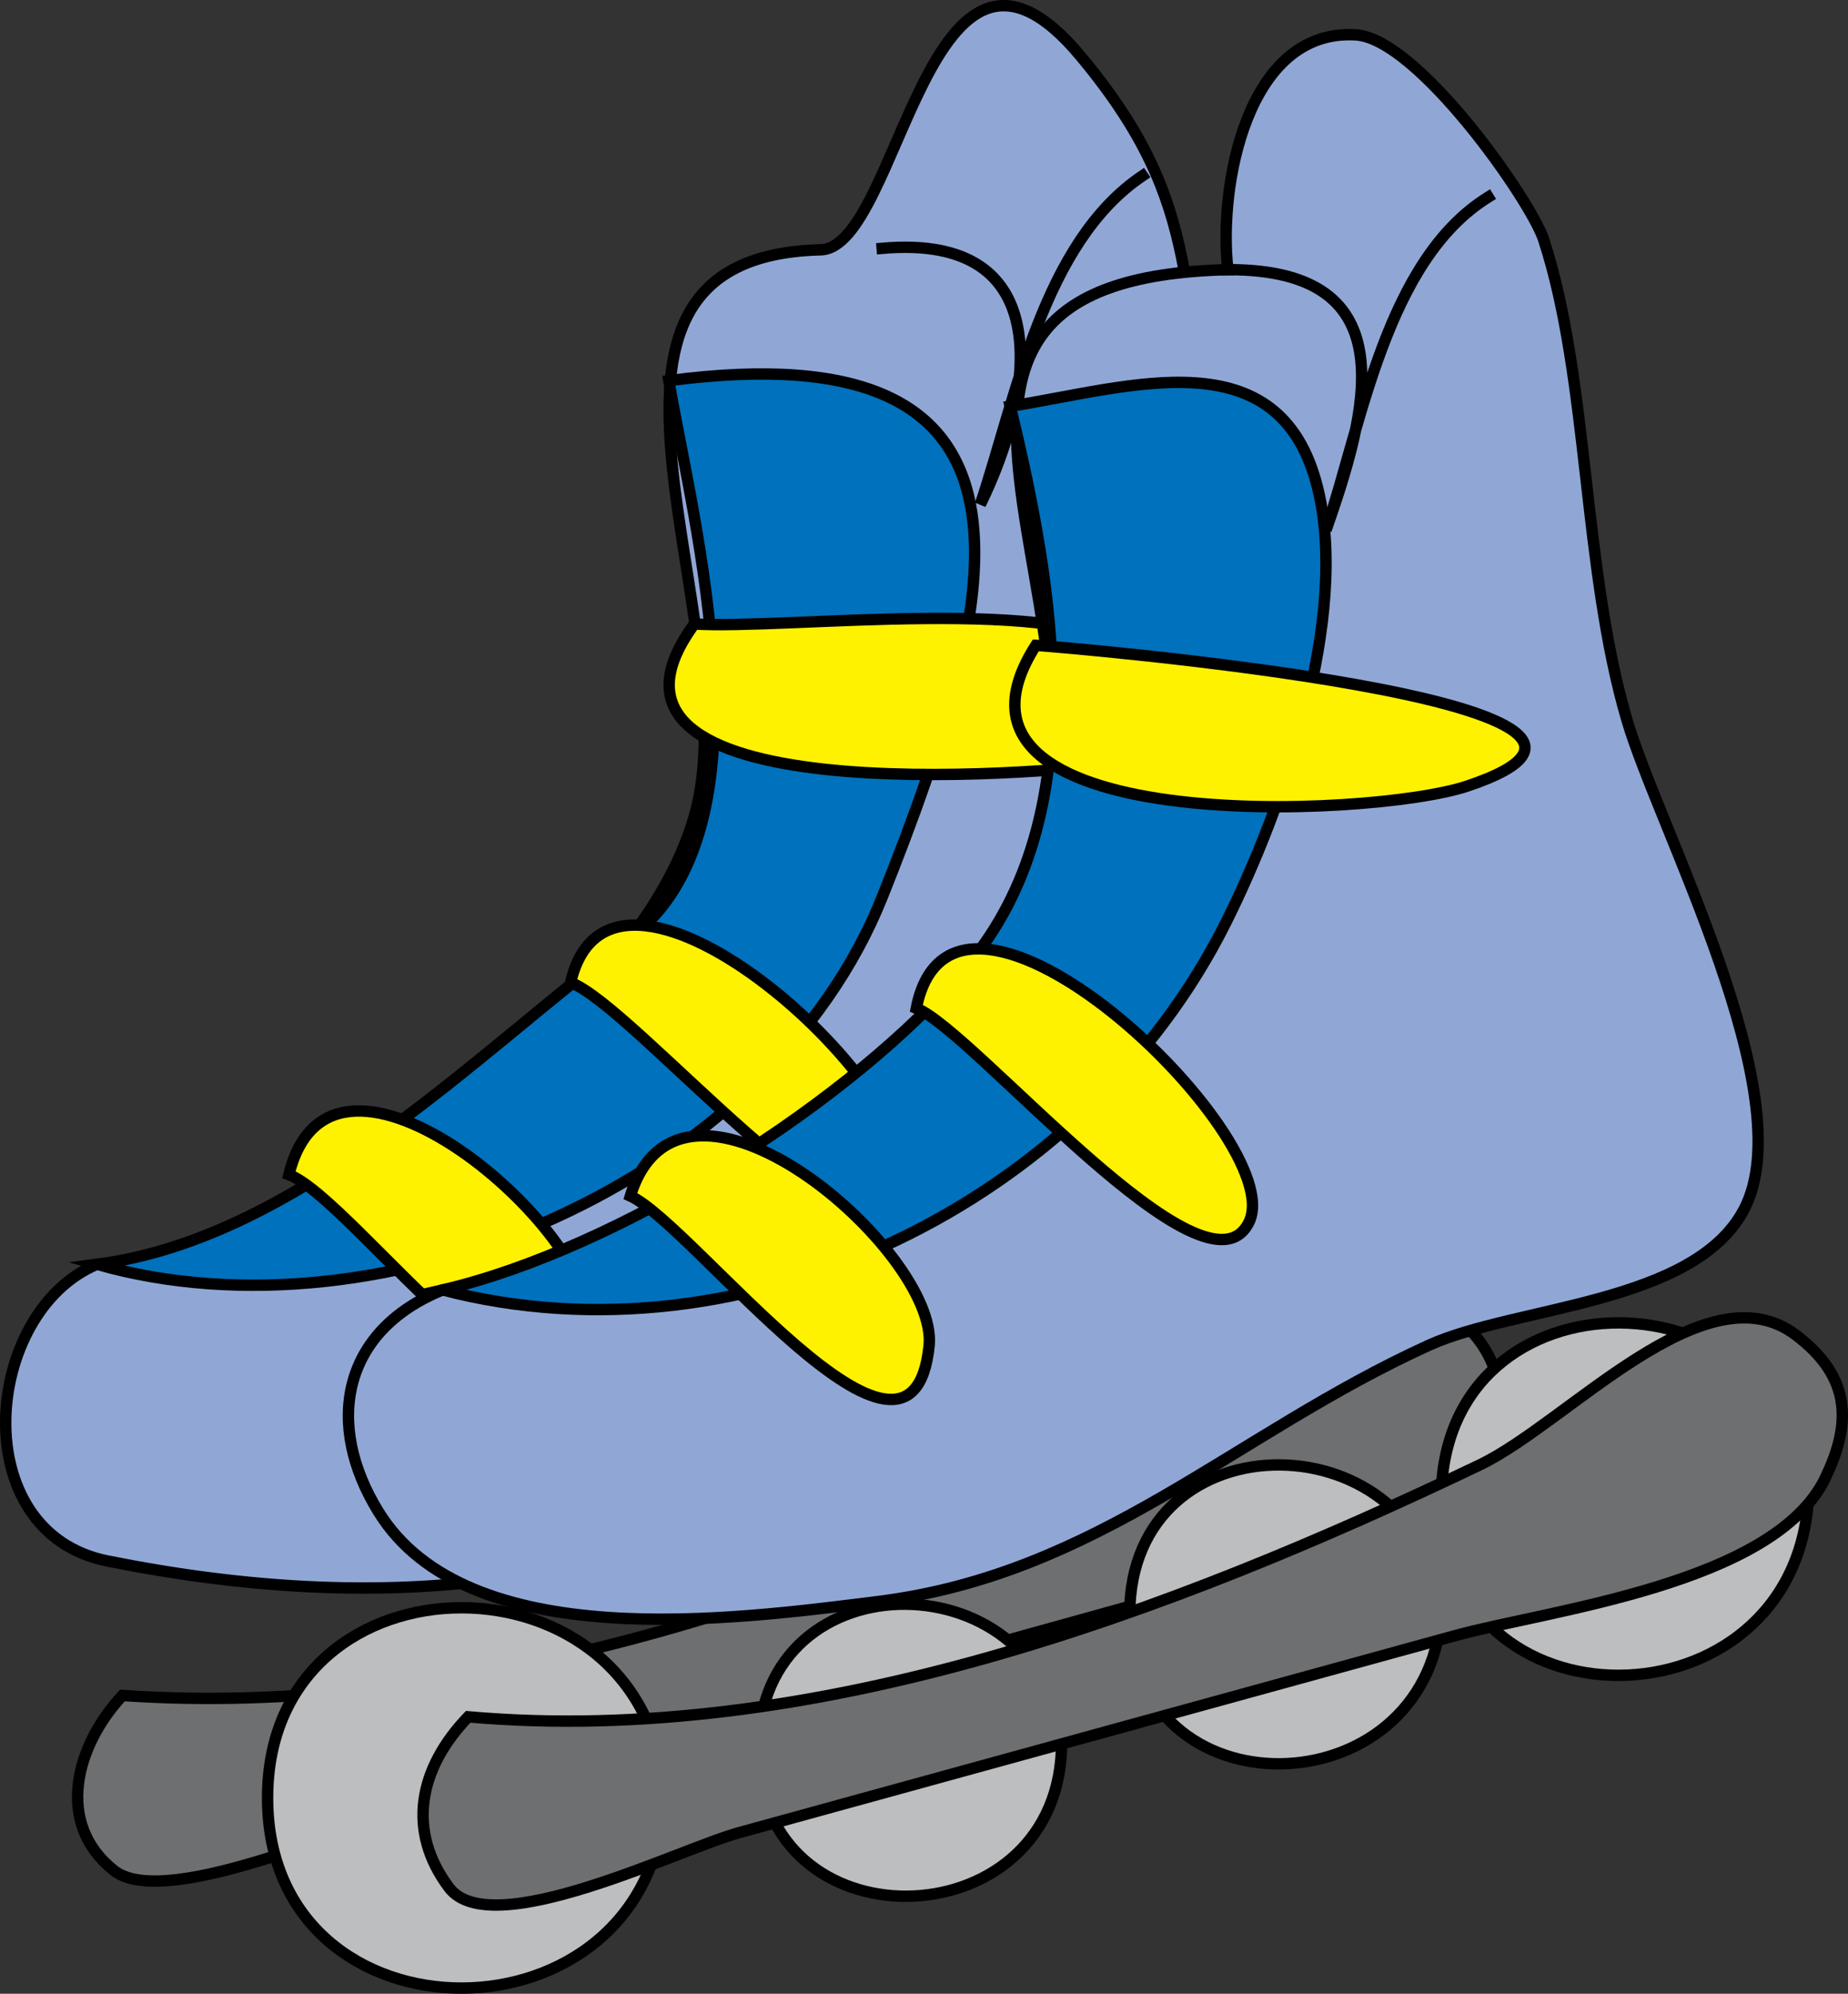 <svg xmlns="http://www.w3.org/2000/svg" xmlns:xlink="http://www.w3.org/1999/xlink" version="1.1" id="Layer_1" x="0px" y="0px" enable-background="new 0 0 822.05 841.89" xml:space="preserve" viewBox="247.48 245.01 324.74 350.29">
<rect x="247.48" y="245.01" width="324.74" height="350.29" fill="#333333" stroke="none"/>
<path fill-rule="evenodd" clip-rule="evenodd" fill="#90A7D6" stroke="#000000" stroke-width="2" stroke-linecap="square" stroke-miterlimit="10" d="  M264.5,467.14c-20.042,8.422-23.289,47.092,1.875,52.125c48.329,9.666,91.625,5.313,133.875-19.875  c21.063-12.558,40.297-25.449,64.5-31.5c9.719-2.43,21.917-3.062,27.75-12.75c15.169-25.191-22.769-96.904-29.583-123.028  c-9.467-36.289-2.886-50.035-25.542-77.222c-26.872-32.247-31.689,33.672-45.699,34.014c-50.047,1.221-12.227,64.974-22.176,99.486  c-10.05,34.861-60.206,64.577-93,76.875C271.699,467.066,269.37,467.193,264.5,467.14z"/>
<path fill="none" stroke="#000000" stroke-width="2" stroke-linecap="square" stroke-miterlimit="10" d="M402.5,288.64  c31.15-2.758,26.766,25.625,17.25,45c6.341-19.022,11.076-46.024,28.5-57.75"/>
<path fill-rule="evenodd" clip-rule="evenodd" fill="#BCBEC0" stroke="#000000" stroke-width="2" stroke-linecap="square" stroke-miterlimit="10" d="  M440,524.14c-0.932,35.709-54.449,35.359-54,0C386.438,489.662,438.294,489.423,440,524.14z"/>
<path fill-rule="evenodd" clip-rule="evenodd" fill="#BCBEC0" stroke="#000000" stroke-width="2" stroke-linecap="square" stroke-miterlimit="10" d="  M504.5,503.89c-0.488,41.713-64.213,41.558-63.75,0C441.205,462.969,503.821,462.752,504.5,503.89z"/>
<path fill-rule="evenodd" clip-rule="evenodd" fill="#6D6F71" stroke="#000000" stroke-width="2" stroke-linecap="square" stroke-miterlimit="10" d="  M269,542.89c-8.212,8.761-11.948,22.483-1.5,30.75c9.349,7.397,45.357-9.433,57.229-12.73  c45.024-12.506,90.048-25.013,135.072-37.52c11.788-3.274,44.969-9.787,49.949-24c3.476-9.918,0.26-19.157-9-24.75  c-15.815-9.553-41.961,17.98-57.75,25.875C390.306,526.863,327.334,546.914,269,542.89z"/>
<path fill-rule="evenodd" clip-rule="evenodd" fill="#0071BC" stroke="#000000" stroke-width="2" stroke-linecap="square" stroke-miterlimit="10" d="  M365,311.89c4.35,25.34,18.83,78.69-6.75,97.875c-27.093,20.319-58.005,52.72-93.75,57.375c50.448,14.348,118.017-14.543,138-64.5  C424.343,348.034,434.342,302.766,365,311.89z"/>
<path fill-rule="evenodd" clip-rule="evenodd" fill="#FFF200" stroke="#000000" stroke-width="2" stroke-linecap="square" stroke-miterlimit="10" d="  M298.25,451.39c7.505-31.029,54.932,10.675,52.5,26.25C346.038,507.823,309.964,455.85,298.25,451.39z"/>
<path fill-rule="evenodd" clip-rule="evenodd" fill="#FFF200" stroke="#000000" stroke-width="2" stroke-linecap="square" stroke-miterlimit="10" d="  M347.75,417.64c7.363-32.011,65.351,20.859,58.5,37.5C399.561,471.389,358.885,421.71,347.75,417.64z"/>
<path fill-rule="evenodd" clip-rule="evenodd" fill="#FFF200" stroke="#000000" stroke-width="2" stroke-linecap="square" stroke-miterlimit="10" d="  M369.5,354.64c-24.485,33.283,59.833,26.595,75.375,24.375c15.276-2.183,9.488-13.274,2.625-19.125  C435.085,349.307,385.97,355.648,369.5,354.64z"/>
<path fill-rule="evenodd" clip-rule="evenodd" fill="#BCBEC0" stroke="#000000" stroke-width="2" stroke-linecap="square" stroke-miterlimit="10" d="  M364.25,560.89c-2.027,44.469-69.75,44.63-69.75,0S362.223,516.421,364.25,560.89z"/>
<path fill-rule="evenodd" clip-rule="evenodd" fill="#BCBEC0" stroke="#000000" stroke-width="2" stroke-linecap="square" stroke-miterlimit="10" d="  M434,552.64c-1.47,33.641-53.118,34.426-53.25,0C380.616,517.792,432.197,518.726,434,552.64z"/>
<path fill-rule="evenodd" clip-rule="evenodd" fill="#90A7D6" stroke="#000000" stroke-width="2" stroke-linecap="square" stroke-miterlimit="10" d="  M325.25,471.64c-17.854,7.264-20.682,23.745-11.25,39c15.628,25.278,62.463,18.911,87.75,15.75c38.777-4.848,62.555-29.418,96.75-45  c15.284-6.965,46.803-7.183,55.5-24c10.273-19.867-15.014-66.797-20.625-85.875c-7.827-26.611-6.674-59.961-14.625-84.375  c-2.26-6.938-22.157-35.34-33-36c-19.16-1.166-24.195,26.607-22.5,41.25c-70.119,1.71-15.634,61.557-35.25,108  C415.854,429.145,356.379,470.954,325.25,471.64z"/>
<path fill="none" stroke="#000000" stroke-width="2" stroke-linecap="square" stroke-miterlimit="10" d="M463.25,292.39  c31.863-0.11,24.428,25.155,17.25,45.75c6.271-18.815,10.645-47.425,28.5-58.5"/>
<path fill-rule="evenodd" clip-rule="evenodd" fill="#BCBEC0" stroke="#000000" stroke-width="2" stroke-linecap="square" stroke-miterlimit="10" d="  M500.75,528.64c-2.535,34.549-54.75,35.47-54.75,0S498.215,494.091,500.75,528.64z"/>
<path fill-rule="evenodd" clip-rule="evenodd" fill="#BCBEC0" stroke="#000000" stroke-width="2" stroke-linecap="square" stroke-miterlimit="10" d="  M565.25,508.39c-2.556,40.992-64.5,41.576-64.5,0S562.694,467.398,565.25,508.39z"/>
<path fill-rule="evenodd" clip-rule="evenodd" fill="#6D6F71" stroke="#000000" stroke-width="2" stroke-linecap="square" stroke-miterlimit="10" d="  M329.75,546.64c-8.765,9.109-10.81,20.087-3.375,30c7.354,9.806,40.344-6.719,50.964-9.64  c41.976-11.548,83.952-23.095,125.927-34.642c16.313-4.488,56.021-9.001,64.983-27.719c4.294-8.968,5.022-17.421-5.25-25.125  c-15.94-11.955-40.049,15.489-55.5,22.875C452.723,528.575,390.192,551.942,329.75,546.64z"/>
<path fill-rule="evenodd" clip-rule="evenodd" fill="#0071BC" stroke="#000000" stroke-width="2" stroke-linecap="square" stroke-miterlimit="10" d="  M425,316.39c7.688,31.685,14.697,71.851-7.5,98.25c-20.154,23.97-61.428,49.829-92.25,57c53.332,13.915,113.122-15.493,137.625-64.5  c10.084-20.167,21.82-53.721,16.125-76.5C472.34,303.998,446.072,313.063,425,316.39z"/>
<path fill-rule="evenodd" clip-rule="evenodd" fill="#FFF200" stroke="#000000" stroke-width="2" stroke-linecap="square" stroke-miterlimit="10" d="  M358.25,455.14c8.971-29.271,54.146,9.7,52.5,26.25C407.733,511.718,369.294,460.143,358.25,455.14z"/>
<path fill-rule="evenodd" clip-rule="evenodd" fill="#FFF200" stroke="#000000" stroke-width="2" stroke-linecap="square" stroke-miterlimit="10" d="  M408.5,422.14c6.6-33.353,65.475,22.658,58.5,37.5C459.519,475.56,418.518,426.075,408.5,422.14z"/>
<path fill-rule="evenodd" clip-rule="evenodd" fill="#FFF200" stroke="#000000" stroke-width="2" stroke-linecap="square" stroke-miterlimit="10" d="  M429.5,358.39c-21.729,33.897,58.968,30.344,75.75,24.75C549.918,368.25,433.654,358.645,429.5,358.39z"/>
</svg>